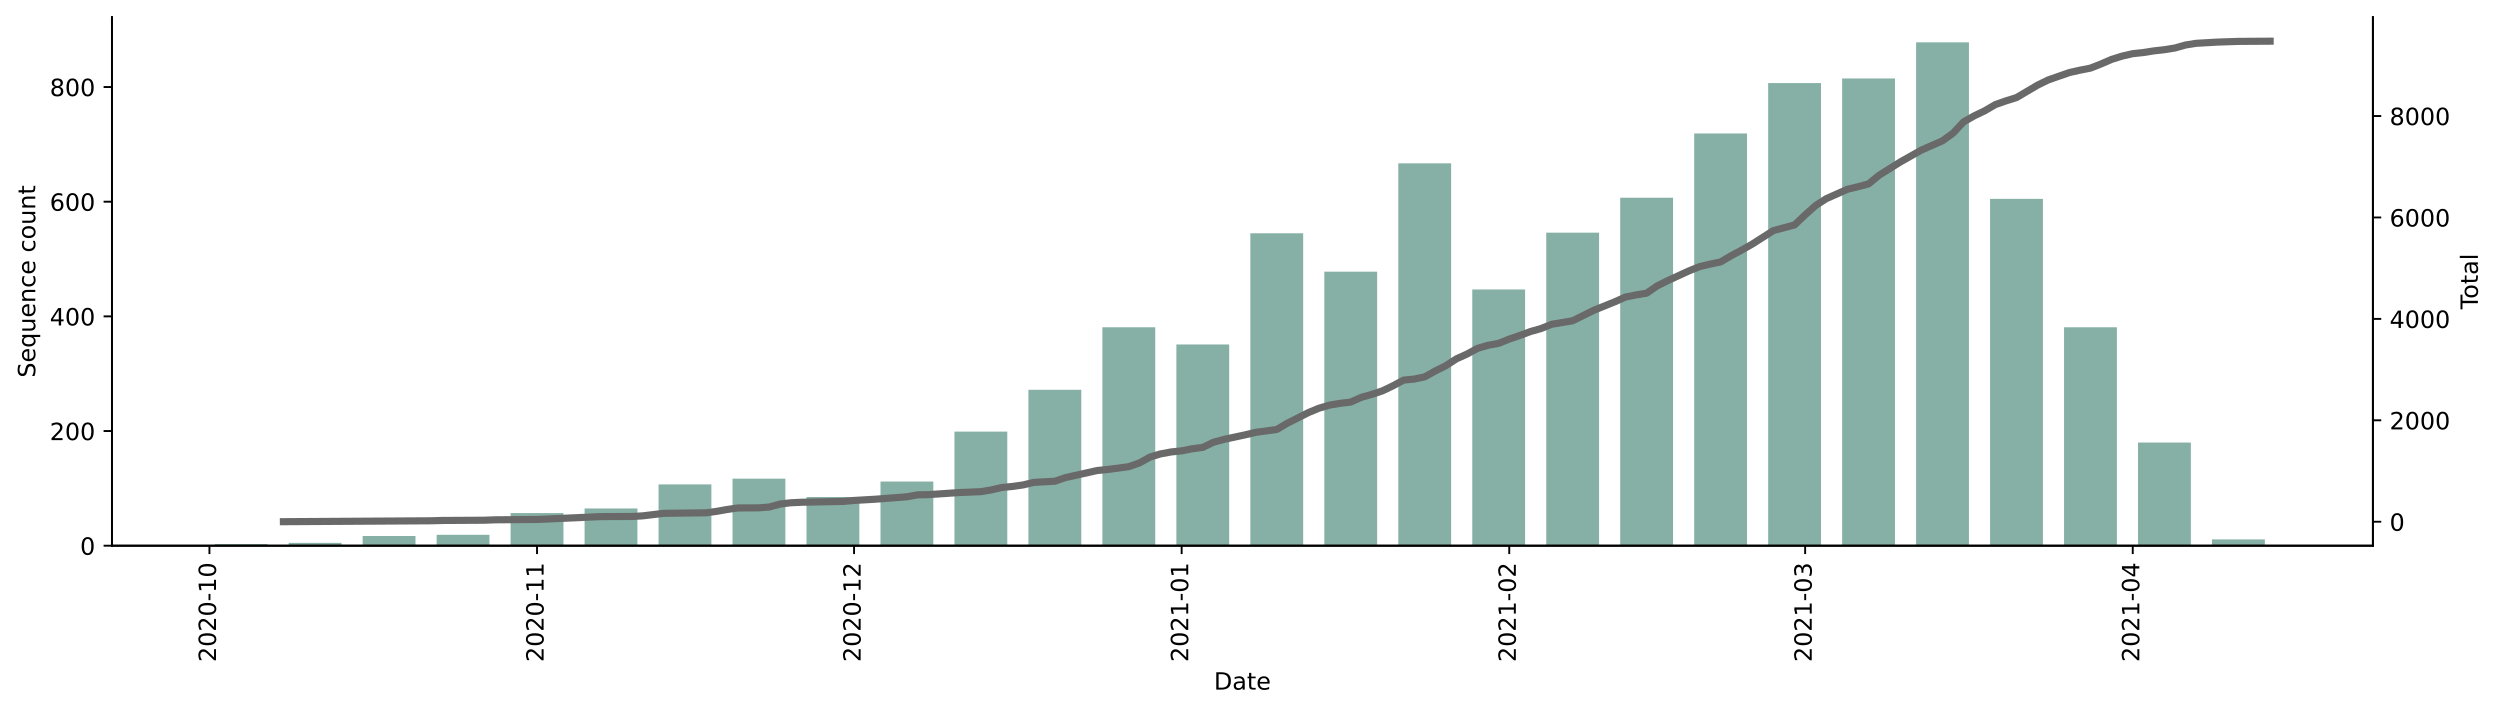 <?xml version="1.0" encoding="utf-8" standalone="no"?>
<!DOCTYPE svg PUBLIC "-//W3C//DTD SVG 1.1//EN"
  "http://www.w3.org/Graphics/SVG/1.1/DTD/svg11.dtd">
<!-- Created with matplotlib (https://matplotlib.org/) -->
<svg height="298.621pt" version="1.1" viewBox="0 0 1048.894 298.621" width="1048.894pt" xmlns="http://www.w3.org/2000/svg" xmlns:xlink="http://www.w3.org/1999/xlink">
 <defs>
  <style type="text/css">*{stroke-linecap:butt;stroke-linejoin:round;}</style>
 </defs>
 <g id="figure_1">
  <g id="patch_1">
   <path d="M 0 298.621 
L 1048.894 298.621 
L 1048.894 0 
L 0 0 
z
" style="fill:#ffffff;"/>
  </g>
  <g id="axes_1">
   <g id="patch_2">
    <path d="M 46.966 228.96 
L 995.566 228.96 
L 995.566 7.2 
L 46.966 7.2 
z
" style="fill:#ffffff;"/>
   </g>
   <g id="patch_3">
    <path clip-path="url(#p6f8b5005d3)" d="M 90.084 228.96 
L 112.253 228.96 
L 112.253 228.238 
L 90.084 228.238 
z
" style="fill:#86b0a6;"/>
   </g>
   <g id="patch_4">
    <path clip-path="url(#p6f8b5005d3)" d="M 121.12 228.96 
L 143.289 228.96 
L 143.289 227.757 
L 121.12 227.757 
z
" style="fill:#86b0a6;"/>
   </g>
   <g id="patch_5">
    <path clip-path="url(#p6f8b5005d3)" d="M 152.156 228.96 
L 174.325 228.96 
L 174.325 224.871 
L 152.156 224.871 
z
" style="fill:#86b0a6;"/>
   </g>
   <g id="patch_6">
    <path clip-path="url(#p6f8b5005d3)" d="M 183.192 228.96 
L 205.361 228.96 
L 205.361 224.39 
L 183.192 224.39 
z
" style="fill:#86b0a6;"/>
   </g>
   <g id="patch_7">
    <path clip-path="url(#p6f8b5005d3)" d="M 214.229 228.96 
L 236.397 228.96 
L 236.397 215.249 
L 214.229 215.249 
z
" style="fill:#86b0a6;"/>
   </g>
   <g id="patch_8">
    <path clip-path="url(#p6f8b5005d3)" d="M 245.265 228.96 
L 267.434 228.96 
L 267.434 213.324 
L 245.265 213.324 
z
" style="fill:#86b0a6;"/>
   </g>
   <g id="patch_9">
    <path clip-path="url(#p6f8b5005d3)" d="M 276.301 228.96 
L 298.47 228.96 
L 298.47 203.222 
L 276.301 203.222 
z
" style="fill:#86b0a6;"/>
   </g>
   <g id="patch_10">
    <path clip-path="url(#p6f8b5005d3)" d="M 307.337 228.96 
L 329.506 228.96 
L 329.506 200.816 
L 307.337 200.816 
z
" style="fill:#86b0a6;"/>
   </g>
   <g id="patch_11">
    <path clip-path="url(#p6f8b5005d3)" d="M 338.374 228.96 
L 360.542 228.96 
L 360.542 208.514 
L 338.374 208.514 
z
" style="fill:#86b0a6;"/>
   </g>
   <g id="patch_12">
    <path clip-path="url(#p6f8b5005d3)" d="M 369.41 228.96 
L 391.579 228.96 
L 391.579 202.019 
L 369.41 202.019 
z
" style="fill:#86b0a6;"/>
   </g>
   <g id="patch_13">
    <path clip-path="url(#p6f8b5005d3)" d="M 400.446 228.96 
L 422.615 228.96 
L 422.615 181.091 
L 400.446 181.091 
z
" style="fill:#86b0a6;"/>
   </g>
   <g id="patch_14">
    <path clip-path="url(#p6f8b5005d3)" d="M 431.482 228.96 
L 453.651 228.96 
L 453.651 163.531 
L 431.482 163.531 
z
" style="fill:#86b0a6;"/>
   </g>
   <g id="patch_15">
    <path clip-path="url(#p6f8b5005d3)" d="M 462.518 228.96 
L 484.687 228.96 
L 484.687 137.312 
L 462.518 137.312 
z
" style="fill:#86b0a6;"/>
   </g>
   <g id="patch_16">
    <path clip-path="url(#p6f8b5005d3)" d="M 493.555 228.96 
L 515.723 228.96 
L 515.723 144.528 
L 493.555 144.528 
z
" style="fill:#86b0a6;"/>
   </g>
   <g id="patch_17">
    <path clip-path="url(#p6f8b5005d3)" d="M 524.591 228.96 
L 546.76 228.96 
L 546.76 97.862 
L 524.591 97.862 
z
" style="fill:#86b0a6;"/>
   </g>
   <g id="patch_18">
    <path clip-path="url(#p6f8b5005d3)" d="M 555.627 228.96 
L 577.796 228.96 
L 577.796 113.979 
L 555.627 113.979 
z
" style="fill:#86b0a6;"/>
   </g>
   <g id="patch_19">
    <path clip-path="url(#p6f8b5005d3)" d="M 586.663 228.96 
L 608.832 228.96 
L 608.832 68.515 
L 586.663 68.515 
z
" style="fill:#86b0a6;"/>
   </g>
   <g id="patch_20">
    <path clip-path="url(#p6f8b5005d3)" d="M 617.7 228.96 
L 639.868 228.96 
L 639.868 121.436 
L 617.7 121.436 
z
" style="fill:#86b0a6;"/>
   </g>
   <g id="patch_21">
    <path clip-path="url(#p6f8b5005d3)" d="M 648.736 228.96 
L 670.905 228.96 
L 670.905 97.622 
L 648.736 97.622 
z
" style="fill:#86b0a6;"/>
   </g>
   <g id="patch_22">
    <path clip-path="url(#p6f8b5005d3)" d="M 679.772 228.96 
L 701.941 228.96 
L 701.941 82.948 
L 679.772 82.948 
z
" style="fill:#86b0a6;"/>
   </g>
   <g id="patch_23">
    <path clip-path="url(#p6f8b5005d3)" d="M 710.808 228.96 
L 732.977 228.96 
L 732.977 56.007 
L 710.808 56.007 
z
" style="fill:#86b0a6;"/>
   </g>
   <g id="patch_24">
    <path clip-path="url(#p6f8b5005d3)" d="M 741.844 228.96 
L 764.013 228.96 
L 764.013 34.839 
L 741.844 34.839 
z
" style="fill:#86b0a6;"/>
   </g>
   <g id="patch_25">
    <path clip-path="url(#p6f8b5005d3)" d="M 772.881 228.96 
L 795.049 228.96 
L 795.049 32.914 
L 772.881 32.914 
z
" style="fill:#86b0a6;"/>
   </g>
   <g id="patch_26">
    <path clip-path="url(#p6f8b5005d3)" d="M 803.917 228.96 
L 826.086 228.96 
L 826.086 17.76 
L 803.917 17.76 
z
" style="fill:#86b0a6;"/>
   </g>
   <g id="patch_27">
    <path clip-path="url(#p6f8b5005d3)" d="M 834.953 228.96 
L 857.122 228.96 
L 857.122 83.429 
L 834.953 83.429 
z
" style="fill:#86b0a6;"/>
   </g>
   <g id="patch_28">
    <path clip-path="url(#p6f8b5005d3)" d="M 865.989 228.96 
L 888.158 228.96 
L 888.158 137.312 
L 865.989 137.312 
z
" style="fill:#86b0a6;"/>
   </g>
   <g id="patch_29">
    <path clip-path="url(#p6f8b5005d3)" d="M 897.026 228.96 
L 919.194 228.96 
L 919.194 185.662 
L 897.026 185.662 
z
" style="fill:#86b0a6;"/>
   </g>
   <g id="patch_30">
    <path clip-path="url(#p6f8b5005d3)" d="M 928.062 228.96 
L 950.231 228.96 
L 950.231 226.314 
L 928.062 226.314 
z
" style="fill:#86b0a6;"/>
   </g>
   <g id="matplotlib.axis_1">
    <g id="xtick_1">
     <g id="line2d_1">
      <defs>
       <path d="M 0 0 
L 0 3.5 
" id="mbc4091eecd" style="stroke:#000000;stroke-width:0.8;"/>
      </defs>
      <g>
       <use style="stroke:#000000;stroke-width:0.8;" x="87.867" xlink:href="#mbc4091eecd" y="228.96"/>
      </g>
     </g>
     <g id="text_1">
      <!-- 2020-10 -->
      <g transform="translate(90.626 277.743)rotate(-90)scale(0.1 -0.1)">
       <defs>
        <path d="M 19.188 8.297 
L 53.609 8.297 
L 53.609 0 
L 7.328 0 
L 7.328 8.297 
Q 12.938 14.109 22.625 23.891 
Q 32.328 33.688 34.812 36.531 
Q 39.547 41.844 41.422 45.531 
Q 43.312 49.219 43.312 52.781 
Q 43.312 58.594 39.234 62.25 
Q 35.156 65.922 28.609 65.922 
Q 23.969 65.922 18.812 64.312 
Q 13.672 62.703 7.812 59.422 
L 7.812 69.391 
Q 13.766 71.781 18.938 73 
Q 24.125 74.219 28.422 74.219 
Q 39.75 74.219 46.484 68.547 
Q 53.219 62.891 53.219 53.422 
Q 53.219 48.922 51.531 44.891 
Q 49.859 40.875 45.406 35.406 
Q 44.188 33.984 37.641 27.219 
Q 31.109 20.453 19.188 8.297 
z
" id="DejaVuSans-50"/>
        <path d="M 31.781 66.406 
Q 24.172 66.406 20.328 58.906 
Q 16.5 51.422 16.5 36.375 
Q 16.5 21.391 20.328 13.891 
Q 24.172 6.391 31.781 6.391 
Q 39.453 6.391 43.281 13.891 
Q 47.125 21.391 47.125 36.375 
Q 47.125 51.422 43.281 58.906 
Q 39.453 66.406 31.781 66.406 
z
M 31.781 74.219 
Q 44.047 74.219 50.516 64.516 
Q 56.984 54.828 56.984 36.375 
Q 56.984 17.969 50.516 8.266 
Q 44.047 -1.422 31.781 -1.422 
Q 19.531 -1.422 13.062 8.266 
Q 6.594 17.969 6.594 36.375 
Q 6.594 54.828 13.062 64.516 
Q 19.531 74.219 31.781 74.219 
z
" id="DejaVuSans-48"/>
        <path d="M 4.891 31.391 
L 31.203 31.391 
L 31.203 23.391 
L 4.891 23.391 
z
" id="DejaVuSans-45"/>
        <path d="M 12.406 8.297 
L 28.516 8.297 
L 28.516 63.922 
L 10.984 60.406 
L 10.984 69.391 
L 28.422 72.906 
L 38.281 72.906 
L 38.281 8.297 
L 54.391 8.297 
L 54.391 0 
L 12.406 0 
z
" id="DejaVuSans-49"/>
       </defs>
       <use xlink:href="#DejaVuSans-50"/>
       <use x="63.623" xlink:href="#DejaVuSans-48"/>
       <use x="127.246" xlink:href="#DejaVuSans-50"/>
       <use x="190.869" xlink:href="#DejaVuSans-48"/>
       <use x="254.492" xlink:href="#DejaVuSans-45"/>
       <use x="290.576" xlink:href="#DejaVuSans-49"/>
       <use x="354.199" xlink:href="#DejaVuSans-48"/>
      </g>
     </g>
    </g>
    <g id="xtick_2">
     <g id="line2d_2">
      <g>
       <use style="stroke:#000000;stroke-width:0.8;" x="225.313" xlink:href="#mbc4091eecd" y="228.96"/>
      </g>
     </g>
     <g id="text_2">
      <!-- 2020-11 -->
      <g transform="translate(228.072 277.743)rotate(-90)scale(0.1 -0.1)">
       <use xlink:href="#DejaVuSans-50"/>
       <use x="63.623" xlink:href="#DejaVuSans-48"/>
       <use x="127.246" xlink:href="#DejaVuSans-50"/>
       <use x="190.869" xlink:href="#DejaVuSans-48"/>
       <use x="254.492" xlink:href="#DejaVuSans-45"/>
       <use x="290.576" xlink:href="#DejaVuSans-49"/>
       <use x="354.199" xlink:href="#DejaVuSans-49"/>
      </g>
     </g>
    </g>
    <g id="xtick_3">
     <g id="line2d_3">
      <g>
       <use style="stroke:#000000;stroke-width:0.8;" x="358.325" xlink:href="#mbc4091eecd" y="228.96"/>
      </g>
     </g>
     <g id="text_3">
      <!-- 2020-12 -->
      <g transform="translate(361.085 277.743)rotate(-90)scale(0.1 -0.1)">
       <use xlink:href="#DejaVuSans-50"/>
       <use x="63.623" xlink:href="#DejaVuSans-48"/>
       <use x="127.246" xlink:href="#DejaVuSans-50"/>
       <use x="190.869" xlink:href="#DejaVuSans-48"/>
       <use x="254.492" xlink:href="#DejaVuSans-45"/>
       <use x="290.576" xlink:href="#DejaVuSans-49"/>
       <use x="354.199" xlink:href="#DejaVuSans-50"/>
      </g>
     </g>
    </g>
    <g id="xtick_4">
     <g id="line2d_4">
      <g>
       <use style="stroke:#000000;stroke-width:0.8;" x="495.772" xlink:href="#mbc4091eecd" y="228.96"/>
      </g>
     </g>
     <g id="text_4">
      <!-- 2021-01 -->
      <g transform="translate(498.531 277.743)rotate(-90)scale(0.1 -0.1)">
       <use xlink:href="#DejaVuSans-50"/>
       <use x="63.623" xlink:href="#DejaVuSans-48"/>
       <use x="127.246" xlink:href="#DejaVuSans-50"/>
       <use x="190.869" xlink:href="#DejaVuSans-49"/>
       <use x="254.492" xlink:href="#DejaVuSans-45"/>
       <use x="290.576" xlink:href="#DejaVuSans-48"/>
       <use x="354.199" xlink:href="#DejaVuSans-49"/>
      </g>
     </g>
    </g>
    <g id="xtick_5">
     <g id="line2d_5">
      <g>
       <use style="stroke:#000000;stroke-width:0.8;" x="633.218" xlink:href="#mbc4091eecd" y="228.96"/>
      </g>
     </g>
     <g id="text_5">
      <!-- 2021-02 -->
      <g transform="translate(635.977 277.743)rotate(-90)scale(0.1 -0.1)">
       <use xlink:href="#DejaVuSans-50"/>
       <use x="63.623" xlink:href="#DejaVuSans-48"/>
       <use x="127.246" xlink:href="#DejaVuSans-50"/>
       <use x="190.869" xlink:href="#DejaVuSans-49"/>
       <use x="254.492" xlink:href="#DejaVuSans-45"/>
       <use x="290.576" xlink:href="#DejaVuSans-48"/>
       <use x="354.199" xlink:href="#DejaVuSans-50"/>
      </g>
     </g>
    </g>
    <g id="xtick_6">
     <g id="line2d_6">
      <g>
       <use style="stroke:#000000;stroke-width:0.8;" x="757.363" xlink:href="#mbc4091eecd" y="228.96"/>
      </g>
     </g>
     <g id="text_6">
      <!-- 2021-03 -->
      <g transform="translate(760.122 277.743)rotate(-90)scale(0.1 -0.1)">
       <defs>
        <path d="M 40.578 39.312 
Q 47.656 37.797 51.625 33 
Q 55.609 28.219 55.609 21.188 
Q 55.609 10.406 48.188 4.484 
Q 40.766 -1.422 27.094 -1.422 
Q 22.516 -1.422 17.656 -0.516 
Q 12.797 0.391 7.625 2.203 
L 7.625 11.719 
Q 11.719 9.328 16.594 8.109 
Q 21.484 6.891 26.812 6.891 
Q 36.078 6.891 40.938 10.547 
Q 45.797 14.203 45.797 21.188 
Q 45.797 27.641 41.281 31.266 
Q 36.766 34.906 28.719 34.906 
L 20.219 34.906 
L 20.219 43.016 
L 29.109 43.016 
Q 36.375 43.016 40.234 45.922 
Q 44.094 48.828 44.094 54.297 
Q 44.094 59.906 40.109 62.906 
Q 36.141 65.922 28.719 65.922 
Q 24.656 65.922 20.016 65.031 
Q 15.375 64.156 9.812 62.312 
L 9.812 71.094 
Q 15.438 72.656 20.344 73.438 
Q 25.25 74.219 29.594 74.219 
Q 40.828 74.219 47.359 69.109 
Q 53.906 64.016 53.906 55.328 
Q 53.906 49.266 50.438 45.094 
Q 46.969 40.922 40.578 39.312 
z
" id="DejaVuSans-51"/>
       </defs>
       <use xlink:href="#DejaVuSans-50"/>
       <use x="63.623" xlink:href="#DejaVuSans-48"/>
       <use x="127.246" xlink:href="#DejaVuSans-50"/>
       <use x="190.869" xlink:href="#DejaVuSans-49"/>
       <use x="254.492" xlink:href="#DejaVuSans-45"/>
       <use x="290.576" xlink:href="#DejaVuSans-48"/>
       <use x="354.199" xlink:href="#DejaVuSans-51"/>
      </g>
     </g>
    </g>
    <g id="xtick_7">
     <g id="line2d_7">
      <g>
       <use style="stroke:#000000;stroke-width:0.8;" x="894.809" xlink:href="#mbc4091eecd" y="228.96"/>
      </g>
     </g>
     <g id="text_7">
      <!-- 2021-04 -->
      <g transform="translate(897.568 277.743)rotate(-90)scale(0.1 -0.1)">
       <defs>
        <path d="M 37.797 64.312 
L 12.891 25.391 
L 37.797 25.391 
z
M 35.203 72.906 
L 47.609 72.906 
L 47.609 25.391 
L 58.016 25.391 
L 58.016 17.188 
L 47.609 17.188 
L 47.609 0 
L 37.797 0 
L 37.797 17.188 
L 4.891 17.188 
L 4.891 26.703 
z
" id="DejaVuSans-52"/>
       </defs>
       <use xlink:href="#DejaVuSans-50"/>
       <use x="63.623" xlink:href="#DejaVuSans-48"/>
       <use x="127.246" xlink:href="#DejaVuSans-50"/>
       <use x="190.869" xlink:href="#DejaVuSans-49"/>
       <use x="254.492" xlink:href="#DejaVuSans-45"/>
       <use x="290.576" xlink:href="#DejaVuSans-48"/>
       <use x="354.199" xlink:href="#DejaVuSans-52"/>
      </g>
     </g>
    </g>
    <g id="text_8">
     <!-- Date -->
     <g transform="translate(509.315 289.341)scale(0.1 -0.1)">
      <defs>
       <path d="M 19.672 64.797 
L 19.672 8.109 
L 31.594 8.109 
Q 46.688 8.109 53.688 14.938 
Q 60.688 21.781 60.688 36.531 
Q 60.688 51.172 53.688 57.984 
Q 46.688 64.797 31.594 64.797 
z
M 9.812 72.906 
L 30.078 72.906 
Q 51.266 72.906 61.172 64.094 
Q 71.094 55.281 71.094 36.531 
Q 71.094 17.672 61.125 8.828 
Q 51.172 0 30.078 0 
L 9.812 0 
z
" id="DejaVuSans-68"/>
       <path d="M 34.281 27.484 
Q 23.391 27.484 19.188 25 
Q 14.984 22.516 14.984 16.5 
Q 14.984 11.719 18.141 8.906 
Q 21.297 6.109 26.703 6.109 
Q 34.188 6.109 38.703 11.406 
Q 43.219 16.703 43.219 25.484 
L 43.219 27.484 
z
M 52.203 31.203 
L 52.203 0 
L 43.219 0 
L 43.219 8.297 
Q 40.141 3.328 35.547 0.953 
Q 30.953 -1.422 24.312 -1.422 
Q 15.922 -1.422 10.953 3.297 
Q 6 8.016 6 15.922 
Q 6 25.141 12.172 29.828 
Q 18.359 34.516 30.609 34.516 
L 43.219 34.516 
L 43.219 35.406 
Q 43.219 41.609 39.141 45 
Q 35.062 48.391 27.688 48.391 
Q 23 48.391 18.547 47.266 
Q 14.109 46.141 10.016 43.891 
L 10.016 52.203 
Q 14.938 54.109 19.578 55.047 
Q 24.219 56 28.609 56 
Q 40.484 56 46.344 49.844 
Q 52.203 43.703 52.203 31.203 
z
" id="DejaVuSans-97"/>
       <path d="M 18.312 70.219 
L 18.312 54.688 
L 36.812 54.688 
L 36.812 47.703 
L 18.312 47.703 
L 18.312 18.016 
Q 18.312 11.328 20.141 9.422 
Q 21.969 7.516 27.594 7.516 
L 36.812 7.516 
L 36.812 0 
L 27.594 0 
Q 17.188 0 13.234 3.875 
Q 9.281 7.766 9.281 18.016 
L 9.281 47.703 
L 2.688 47.703 
L 2.688 54.688 
L 9.281 54.688 
L 9.281 70.219 
z
" id="DejaVuSans-116"/>
       <path d="M 56.203 29.594 
L 56.203 25.203 
L 14.891 25.203 
Q 15.484 15.922 20.484 11.062 
Q 25.484 6.203 34.422 6.203 
Q 39.594 6.203 44.453 7.469 
Q 49.312 8.734 54.109 11.281 
L 54.109 2.781 
Q 49.266 0.734 44.188 -0.344 
Q 39.109 -1.422 33.891 -1.422 
Q 20.797 -1.422 13.156 6.188 
Q 5.516 13.812 5.516 26.812 
Q 5.516 40.234 12.766 48.109 
Q 20.016 56 32.328 56 
Q 43.359 56 49.781 48.891 
Q 56.203 41.797 56.203 29.594 
z
M 47.219 32.234 
Q 47.125 39.594 43.094 43.984 
Q 39.062 48.391 32.422 48.391 
Q 24.906 48.391 20.391 44.141 
Q 15.875 39.891 15.188 32.172 
z
" id="DejaVuSans-101"/>
      </defs>
      <use xlink:href="#DejaVuSans-68"/>
      <use x="77.002" xlink:href="#DejaVuSans-97"/>
      <use x="138.281" xlink:href="#DejaVuSans-116"/>
      <use x="177.49" xlink:href="#DejaVuSans-101"/>
     </g>
    </g>
   </g>
   <g id="matplotlib.axis_2">
    <g id="ytick_1">
     <g id="line2d_8">
      <defs>
       <path d="M 0 0 
L -3.5 0 
" id="mf93ee7a8be" style="stroke:#000000;stroke-width:0.8;"/>
      </defs>
      <g>
       <use style="stroke:#000000;stroke-width:0.8;" x="46.966" xlink:href="#mf93ee7a8be" y="228.96"/>
      </g>
     </g>
     <g id="text_9">
      <!-- 0 -->
      <g transform="translate(33.603 232.759)scale(0.1 -0.1)">
       <use xlink:href="#DejaVuSans-48"/>
      </g>
     </g>
    </g>
    <g id="ytick_2">
     <g id="line2d_9">
      <g>
       <use style="stroke:#000000;stroke-width:0.8;" x="46.966" xlink:href="#mf93ee7a8be" y="180.851"/>
      </g>
     </g>
     <g id="text_10">
      <!-- 200 -->
      <g transform="translate(20.878 184.65)scale(0.1 -0.1)">
       <use xlink:href="#DejaVuSans-50"/>
       <use x="63.623" xlink:href="#DejaVuSans-48"/>
       <use x="127.246" xlink:href="#DejaVuSans-48"/>
      </g>
     </g>
    </g>
    <g id="ytick_3">
     <g id="line2d_10">
      <g>
       <use style="stroke:#000000;stroke-width:0.8;" x="46.966" xlink:href="#mf93ee7a8be" y="132.741"/>
      </g>
     </g>
     <g id="text_11">
      <!-- 400 -->
      <g transform="translate(20.878 136.541)scale(0.1 -0.1)">
       <use xlink:href="#DejaVuSans-52"/>
       <use x="63.623" xlink:href="#DejaVuSans-48"/>
       <use x="127.246" xlink:href="#DejaVuSans-48"/>
      </g>
     </g>
    </g>
    <g id="ytick_4">
     <g id="line2d_11">
      <g>
       <use style="stroke:#000000;stroke-width:0.8;" x="46.966" xlink:href="#mf93ee7a8be" y="84.632"/>
      </g>
     </g>
     <g id="text_12">
      <!-- 600 -->
      <g transform="translate(20.878 88.431)scale(0.1 -0.1)">
       <defs>
        <path d="M 33.016 40.375 
Q 26.375 40.375 22.484 35.828 
Q 18.609 31.297 18.609 23.391 
Q 18.609 15.531 22.484 10.953 
Q 26.375 6.391 33.016 6.391 
Q 39.656 6.391 43.531 10.953 
Q 47.406 15.531 47.406 23.391 
Q 47.406 31.297 43.531 35.828 
Q 39.656 40.375 33.016 40.375 
z
M 52.594 71.297 
L 52.594 62.312 
Q 48.875 64.062 45.094 64.984 
Q 41.312 65.922 37.594 65.922 
Q 27.828 65.922 22.672 59.328 
Q 17.531 52.734 16.797 39.406 
Q 19.672 43.656 24.016 45.922 
Q 28.375 48.188 33.594 48.188 
Q 44.578 48.188 50.953 41.516 
Q 57.328 34.859 57.328 23.391 
Q 57.328 12.156 50.688 5.359 
Q 44.047 -1.422 33.016 -1.422 
Q 20.359 -1.422 13.672 8.266 
Q 6.984 17.969 6.984 36.375 
Q 6.984 53.656 15.188 63.938 
Q 23.391 74.219 37.203 74.219 
Q 40.922 74.219 44.703 73.484 
Q 48.484 72.75 52.594 71.297 
z
" id="DejaVuSans-54"/>
       </defs>
       <use xlink:href="#DejaVuSans-54"/>
       <use x="63.623" xlink:href="#DejaVuSans-48"/>
       <use x="127.246" xlink:href="#DejaVuSans-48"/>
      </g>
     </g>
    </g>
    <g id="ytick_5">
     <g id="line2d_12">
      <g>
       <use style="stroke:#000000;stroke-width:0.8;" x="46.966" xlink:href="#mf93ee7a8be" y="36.523"/>
      </g>
     </g>
     <g id="text_13">
      <!-- 800 -->
      <g transform="translate(20.878 40.322)scale(0.1 -0.1)">
       <defs>
        <path d="M 31.781 34.625 
Q 24.75 34.625 20.719 30.859 
Q 16.703 27.094 16.703 20.516 
Q 16.703 13.922 20.719 10.156 
Q 24.75 6.391 31.781 6.391 
Q 38.812 6.391 42.859 10.172 
Q 46.922 13.969 46.922 20.516 
Q 46.922 27.094 42.891 30.859 
Q 38.875 34.625 31.781 34.625 
z
M 21.922 38.812 
Q 15.578 40.375 12.031 44.719 
Q 8.5 49.078 8.5 55.328 
Q 8.5 64.062 14.719 69.141 
Q 20.953 74.219 31.781 74.219 
Q 42.672 74.219 48.875 69.141 
Q 55.078 64.062 55.078 55.328 
Q 55.078 49.078 51.531 44.719 
Q 48 40.375 41.703 38.812 
Q 48.828 37.156 52.797 32.312 
Q 56.781 27.484 56.781 20.516 
Q 56.781 9.906 50.312 4.234 
Q 43.844 -1.422 31.781 -1.422 
Q 19.734 -1.422 13.25 4.234 
Q 6.781 9.906 6.781 20.516 
Q 6.781 27.484 10.781 32.312 
Q 14.797 37.156 21.922 38.812 
z
M 18.312 54.391 
Q 18.312 48.734 21.844 45.562 
Q 25.391 42.391 31.781 42.391 
Q 38.141 42.391 41.719 45.562 
Q 45.312 48.734 45.312 54.391 
Q 45.312 60.062 41.719 63.234 
Q 38.141 66.406 31.781 66.406 
Q 25.391 66.406 21.844 63.234 
Q 18.312 60.062 18.312 54.391 
z
" id="DejaVuSans-56"/>
       </defs>
       <use xlink:href="#DejaVuSans-56"/>
       <use x="63.623" xlink:href="#DejaVuSans-48"/>
       <use x="127.246" xlink:href="#DejaVuSans-48"/>
      </g>
     </g>
    </g>
    <g id="text_14">
     <!-- Sequence count -->
     <g transform="translate(14.798 158.44)rotate(-90)scale(0.1 -0.1)">
      <defs>
       <path d="M 53.516 70.516 
L 53.516 60.891 
Q 47.906 63.578 42.922 64.891 
Q 37.938 66.219 33.297 66.219 
Q 25.25 66.219 20.875 63.094 
Q 16.5 59.969 16.5 54.203 
Q 16.5 49.359 19.406 46.891 
Q 22.312 44.438 30.422 42.922 
L 36.375 41.703 
Q 47.406 39.594 52.656 34.297 
Q 57.906 29 57.906 20.125 
Q 57.906 9.516 50.797 4.047 
Q 43.703 -1.422 29.984 -1.422 
Q 24.812 -1.422 18.969 -0.25 
Q 13.141 0.922 6.891 3.219 
L 6.891 13.375 
Q 12.891 10.016 18.656 8.297 
Q 24.422 6.594 29.984 6.594 
Q 38.422 6.594 43.016 9.906 
Q 47.609 13.234 47.609 19.391 
Q 47.609 24.75 44.312 27.781 
Q 41.016 30.812 33.5 32.328 
L 27.484 33.5 
Q 16.453 35.688 11.516 40.375 
Q 6.594 45.062 6.594 53.422 
Q 6.594 63.094 13.406 68.656 
Q 20.219 74.219 32.172 74.219 
Q 37.312 74.219 42.625 73.281 
Q 47.953 72.359 53.516 70.516 
z
" id="DejaVuSans-83"/>
       <path d="M 14.797 27.297 
Q 14.797 17.391 18.875 11.75 
Q 22.953 6.109 30.078 6.109 
Q 37.203 6.109 41.297 11.75 
Q 45.406 17.391 45.406 27.297 
Q 45.406 37.203 41.297 42.844 
Q 37.203 48.484 30.078 48.484 
Q 22.953 48.484 18.875 42.844 
Q 14.797 37.203 14.797 27.297 
z
M 45.406 8.203 
Q 42.578 3.328 38.25 0.953 
Q 33.938 -1.422 27.875 -1.422 
Q 17.969 -1.422 11.734 6.484 
Q 5.516 14.406 5.516 27.297 
Q 5.516 40.188 11.734 48.094 
Q 17.969 56 27.875 56 
Q 33.938 56 38.25 53.625 
Q 42.578 51.266 45.406 46.391 
L 45.406 54.688 
L 54.391 54.688 
L 54.391 -20.797 
L 45.406 -20.797 
z
" id="DejaVuSans-113"/>
       <path d="M 8.5 21.578 
L 8.5 54.688 
L 17.484 54.688 
L 17.484 21.922 
Q 17.484 14.156 20.5 10.266 
Q 23.531 6.391 29.594 6.391 
Q 36.859 6.391 41.078 11.031 
Q 45.312 15.672 45.312 23.688 
L 45.312 54.688 
L 54.297 54.688 
L 54.297 0 
L 45.312 0 
L 45.312 8.406 
Q 42.047 3.422 37.719 1 
Q 33.406 -1.422 27.688 -1.422 
Q 18.266 -1.422 13.375 4.438 
Q 8.5 10.297 8.5 21.578 
z
M 31.109 56 
z
" id="DejaVuSans-117"/>
       <path d="M 54.891 33.016 
L 54.891 0 
L 45.906 0 
L 45.906 32.719 
Q 45.906 40.484 42.875 44.328 
Q 39.844 48.188 33.797 48.188 
Q 26.516 48.188 22.312 43.547 
Q 18.109 38.922 18.109 30.906 
L 18.109 0 
L 9.078 0 
L 9.078 54.688 
L 18.109 54.688 
L 18.109 46.188 
Q 21.344 51.125 25.703 53.562 
Q 30.078 56 35.797 56 
Q 45.219 56 50.047 50.172 
Q 54.891 44.344 54.891 33.016 
z
" id="DejaVuSans-110"/>
       <path d="M 48.781 52.594 
L 48.781 44.188 
Q 44.969 46.297 41.141 47.344 
Q 37.312 48.391 33.406 48.391 
Q 24.656 48.391 19.812 42.844 
Q 14.984 37.312 14.984 27.297 
Q 14.984 17.281 19.812 11.734 
Q 24.656 6.203 33.406 6.203 
Q 37.312 6.203 41.141 7.25 
Q 44.969 8.297 48.781 10.406 
L 48.781 2.094 
Q 45.016 0.344 40.984 -0.531 
Q 36.969 -1.422 32.422 -1.422 
Q 20.062 -1.422 12.781 6.344 
Q 5.516 14.109 5.516 27.297 
Q 5.516 40.672 12.859 48.328 
Q 20.219 56 33.016 56 
Q 37.156 56 41.109 55.141 
Q 45.062 54.297 48.781 52.594 
z
" id="DejaVuSans-99"/>
       <path id="DejaVuSans-32"/>
       <path d="M 30.609 48.391 
Q 23.391 48.391 19.188 42.75 
Q 14.984 37.109 14.984 27.297 
Q 14.984 17.484 19.156 11.844 
Q 23.344 6.203 30.609 6.203 
Q 37.797 6.203 41.984 11.859 
Q 46.188 17.531 46.188 27.297 
Q 46.188 37.016 41.984 42.703 
Q 37.797 48.391 30.609 48.391 
z
M 30.609 56 
Q 42.328 56 49.016 48.375 
Q 55.719 40.766 55.719 27.297 
Q 55.719 13.875 49.016 6.219 
Q 42.328 -1.422 30.609 -1.422 
Q 18.844 -1.422 12.172 6.219 
Q 5.516 13.875 5.516 27.297 
Q 5.516 40.766 12.172 48.375 
Q 18.844 56 30.609 56 
z
" id="DejaVuSans-111"/>
      </defs>
      <use xlink:href="#DejaVuSans-83"/>
      <use x="63.477" xlink:href="#DejaVuSans-101"/>
      <use x="125" xlink:href="#DejaVuSans-113"/>
      <use x="188.477" xlink:href="#DejaVuSans-117"/>
      <use x="251.855" xlink:href="#DejaVuSans-101"/>
      <use x="313.379" xlink:href="#DejaVuSans-110"/>
      <use x="376.758" xlink:href="#DejaVuSans-99"/>
      <use x="431.738" xlink:href="#DejaVuSans-101"/>
      <use x="493.262" xlink:href="#DejaVuSans-32"/>
      <use x="525.049" xlink:href="#DejaVuSans-99"/>
      <use x="580.029" xlink:href="#DejaVuSans-111"/>
      <use x="641.211" xlink:href="#DejaVuSans-117"/>
      <use x="704.59" xlink:href="#DejaVuSans-110"/>
      <use x="767.969" xlink:href="#DejaVuSans-116"/>
     </g>
    </g>
   </g>
   <g id="patch_31">
    <path d="M 46.966 228.96 
L 46.966 7.2 
" style="fill:none;stroke:#000000;stroke-linecap:square;stroke-linejoin:miter;stroke-width:0.8;"/>
   </g>
   <g id="patch_32">
    <path d="M 995.566 228.96 
L 995.566 7.2 
" style="fill:none;stroke:#000000;stroke-linecap:square;stroke-linejoin:miter;stroke-width:0.8;"/>
   </g>
   <g id="patch_33">
    <path d="M 46.966 228.96 
L 995.566 228.96 
" style="fill:none;stroke:#000000;stroke-linecap:square;stroke-linejoin:miter;stroke-width:0.8;"/>
   </g>
  </g>
  <g id="axes_2">
   <g id="matplotlib.axis_3">
    <g id="ytick_6">
     <g id="line2d_13">
      <defs>
       <path d="M 0 0 
L 3.5 0 
" id="me64538982c" style="stroke:#000000;stroke-width:0.8;"/>
      </defs>
      <g>
       <use style="stroke:#000000;stroke-width:0.8;" x="995.566" xlink:href="#me64538982c" y="218.901"/>
      </g>
     </g>
     <g id="text_15">
      <!-- 0 -->
      <g transform="translate(1002.566 222.7)scale(0.1 -0.1)">
       <use xlink:href="#DejaVuSans-48"/>
      </g>
     </g>
    </g>
    <g id="ytick_7">
     <g id="line2d_14">
      <g>
       <use style="stroke:#000000;stroke-width:0.8;" x="995.566" xlink:href="#me64538982c" y="176.347"/>
      </g>
     </g>
     <g id="text_16">
      <!-- 2000 -->
      <g transform="translate(1002.566 180.146)scale(0.1 -0.1)">
       <use xlink:href="#DejaVuSans-50"/>
       <use x="63.623" xlink:href="#DejaVuSans-48"/>
       <use x="127.246" xlink:href="#DejaVuSans-48"/>
       <use x="190.869" xlink:href="#DejaVuSans-48"/>
      </g>
     </g>
    </g>
    <g id="ytick_8">
     <g id="line2d_15">
      <g>
       <use style="stroke:#000000;stroke-width:0.8;" x="995.566" xlink:href="#me64538982c" y="133.793"/>
      </g>
     </g>
     <g id="text_17">
      <!-- 4000 -->
      <g transform="translate(1002.566 137.592)scale(0.1 -0.1)">
       <use xlink:href="#DejaVuSans-52"/>
       <use x="63.623" xlink:href="#DejaVuSans-48"/>
       <use x="127.246" xlink:href="#DejaVuSans-48"/>
       <use x="190.869" xlink:href="#DejaVuSans-48"/>
      </g>
     </g>
    </g>
    <g id="ytick_9">
     <g id="line2d_16">
      <g>
       <use style="stroke:#000000;stroke-width:0.8;" x="995.566" xlink:href="#me64538982c" y="91.239"/>
      </g>
     </g>
     <g id="text_18">
      <!-- 6000 -->
      <g transform="translate(1002.566 95.038)scale(0.1 -0.1)">
       <use xlink:href="#DejaVuSans-54"/>
       <use x="63.623" xlink:href="#DejaVuSans-48"/>
       <use x="127.246" xlink:href="#DejaVuSans-48"/>
       <use x="190.869" xlink:href="#DejaVuSans-48"/>
      </g>
     </g>
    </g>
    <g id="ytick_10">
     <g id="line2d_17">
      <g>
       <use style="stroke:#000000;stroke-width:0.8;" x="995.566" xlink:href="#me64538982c" y="48.685"/>
      </g>
     </g>
     <g id="text_19">
      <!-- 8000 -->
      <g transform="translate(1002.566 52.484)scale(0.1 -0.1)">
       <use xlink:href="#DejaVuSans-56"/>
       <use x="63.623" xlink:href="#DejaVuSans-48"/>
       <use x="127.246" xlink:href="#DejaVuSans-48"/>
       <use x="190.869" xlink:href="#DejaVuSans-48"/>
      </g>
     </g>
    </g>
    <g id="text_20">
     <!-- Total -->
     <g transform="translate(1039.614 129.757)rotate(-90)scale(0.1 -0.1)">
      <defs>
       <path d="M -0.297 72.906 
L 61.375 72.906 
L 61.375 64.594 
L 35.5 64.594 
L 35.5 0 
L 25.594 0 
L 25.594 64.594 
L -0.297 64.594 
z
" id="DejaVuSans-84"/>
       <path d="M 9.422 75.984 
L 18.406 75.984 
L 18.406 0 
L 9.422 0 
z
" id="DejaVuSans-108"/>
      </defs>
      <use xlink:href="#DejaVuSans-84"/>
      <use x="44.084" xlink:href="#DejaVuSans-111"/>
      <use x="105.266" xlink:href="#DejaVuSans-116"/>
      <use x="144.475" xlink:href="#DejaVuSans-97"/>
      <use x="205.754" xlink:href="#DejaVuSans-108"/>
     </g>
    </g>
   </g>
   <g id="line2d_18">
    <path clip-path="url(#p6f8b5005d3)" d="M 118.903 218.88 
L 180.976 218.497 
L 185.409 218.369 
L 203.144 218.263 
L 207.578 218.093 
L 225.313 217.944 
L 251.916 216.752 
L 265.217 216.688 
L 269.651 216.433 
L 278.518 215.369 
L 296.253 215.157 
L 300.687 214.539 
L 305.12 213.752 
L 309.554 213.114 
L 318.422 213.071 
L 322.855 212.71 
L 327.289 211.476 
L 331.723 210.944 
L 336.157 210.731 
L 353.892 210.369 
L 358.325 209.965 
L 367.193 209.454 
L 380.494 208.433 
L 384.928 207.624 
L 389.362 207.539 
L 402.663 206.646 
L 411.53 206.284 
L 415.964 205.539 
L 420.398 204.518 
L 424.832 204.092 
L 429.265 203.454 
L 433.699 202.39 
L 442.567 201.901 
L 447 200.39 
L 460.302 197.411 
L 464.735 196.965 
L 473.603 195.794 
L 478.037 194.241 
L 482.47 191.773 
L 486.904 190.433 
L 491.338 189.624 
L 495.772 189.156 
L 500.205 188.284 
L 504.639 187.709 
L 509.073 185.56 
L 513.507 184.347 
L 522.374 182.454 
L 526.808 181.39 
L 535.675 180.198 
L 540.109 177.56 
L 548.977 173.092 
L 553.41 171.262 
L 557.844 169.964 
L 562.278 169.219 
L 566.712 168.687 
L 571.145 166.709 
L 575.579 165.453 
L 580.013 163.985 
L 584.447 161.858 
L 588.88 159.474 
L 593.314 159.049 
L 597.748 158.113 
L 602.181 155.645 
L 606.615 153.432 
L 611.049 150.559 
L 615.483 148.559 
L 619.916 146.155 
L 624.35 144.857 
L 628.784 144.049 
L 633.218 142.261 
L 637.651 140.751 
L 642.085 139.112 
L 646.519 137.857 
L 650.953 136.07 
L 659.82 134.58 
L 668.688 130.176 
L 677.555 126.601 
L 681.989 124.623 
L 686.423 123.729 
L 690.856 123.006 
L 695.29 119.942 
L 699.724 117.729 
L 708.591 113.665 
L 713.025 111.878 
L 717.459 110.814 
L 721.893 109.899 
L 726.326 107.282 
L 730.76 104.92 
L 735.194 102.388 
L 744.061 96.728 
L 752.929 94.367 
L 757.363 90.154 
L 761.796 86.196 
L 766.23 83.345 
L 775.098 79.409 
L 779.531 78.345 
L 783.965 77.154 
L 788.399 73.515 
L 797.266 67.962 
L 806.134 62.962 
L 815.001 59.068 
L 819.435 55.834 
L 823.869 51.111 
L 828.303 48.6 
L 832.736 46.472 
L 837.17 43.876 
L 841.604 42.323 
L 846.038 40.94 
L 854.905 35.706 
L 859.339 33.536 
L 868.206 30.45 
L 872.64 29.45 
L 877.074 28.578 
L 881.508 26.833 
L 885.941 24.918 
L 890.375 23.535 
L 894.809 22.514 
L 899.242 22.046 
L 903.676 21.344 
L 908.11 20.855 
L 912.544 20.131 
L 916.977 18.876 
L 921.411 18.174 
L 930.279 17.663 
L 939.146 17.365 
L 952.447 17.28 
L 952.447 17.28 
" style="fill:none;stroke:#696969;stroke-linecap:square;stroke-width:3;"/>
   </g>
   <g id="patch_34">
    <path d="M 46.966 228.96 
L 46.966 7.2 
" style="fill:none;stroke:#000000;stroke-linecap:square;stroke-linejoin:miter;stroke-width:0.8;"/>
   </g>
   <g id="patch_35">
    <path d="M 995.566 228.96 
L 995.566 7.2 
" style="fill:none;stroke:#000000;stroke-linecap:square;stroke-linejoin:miter;stroke-width:0.8;"/>
   </g>
   <g id="patch_36">
    <path d="M 46.966 228.96 
L 995.566 228.96 
" style="fill:none;stroke:#000000;stroke-linecap:square;stroke-linejoin:miter;stroke-width:0.8;"/>
   </g>
  </g>
 </g>
 <defs>
  <clipPath id="p6f8b5005d3">
   <rect height="221.76" width="948.6" x="46.966" y="7.2"/>
  </clipPath>
 </defs>
</svg>
